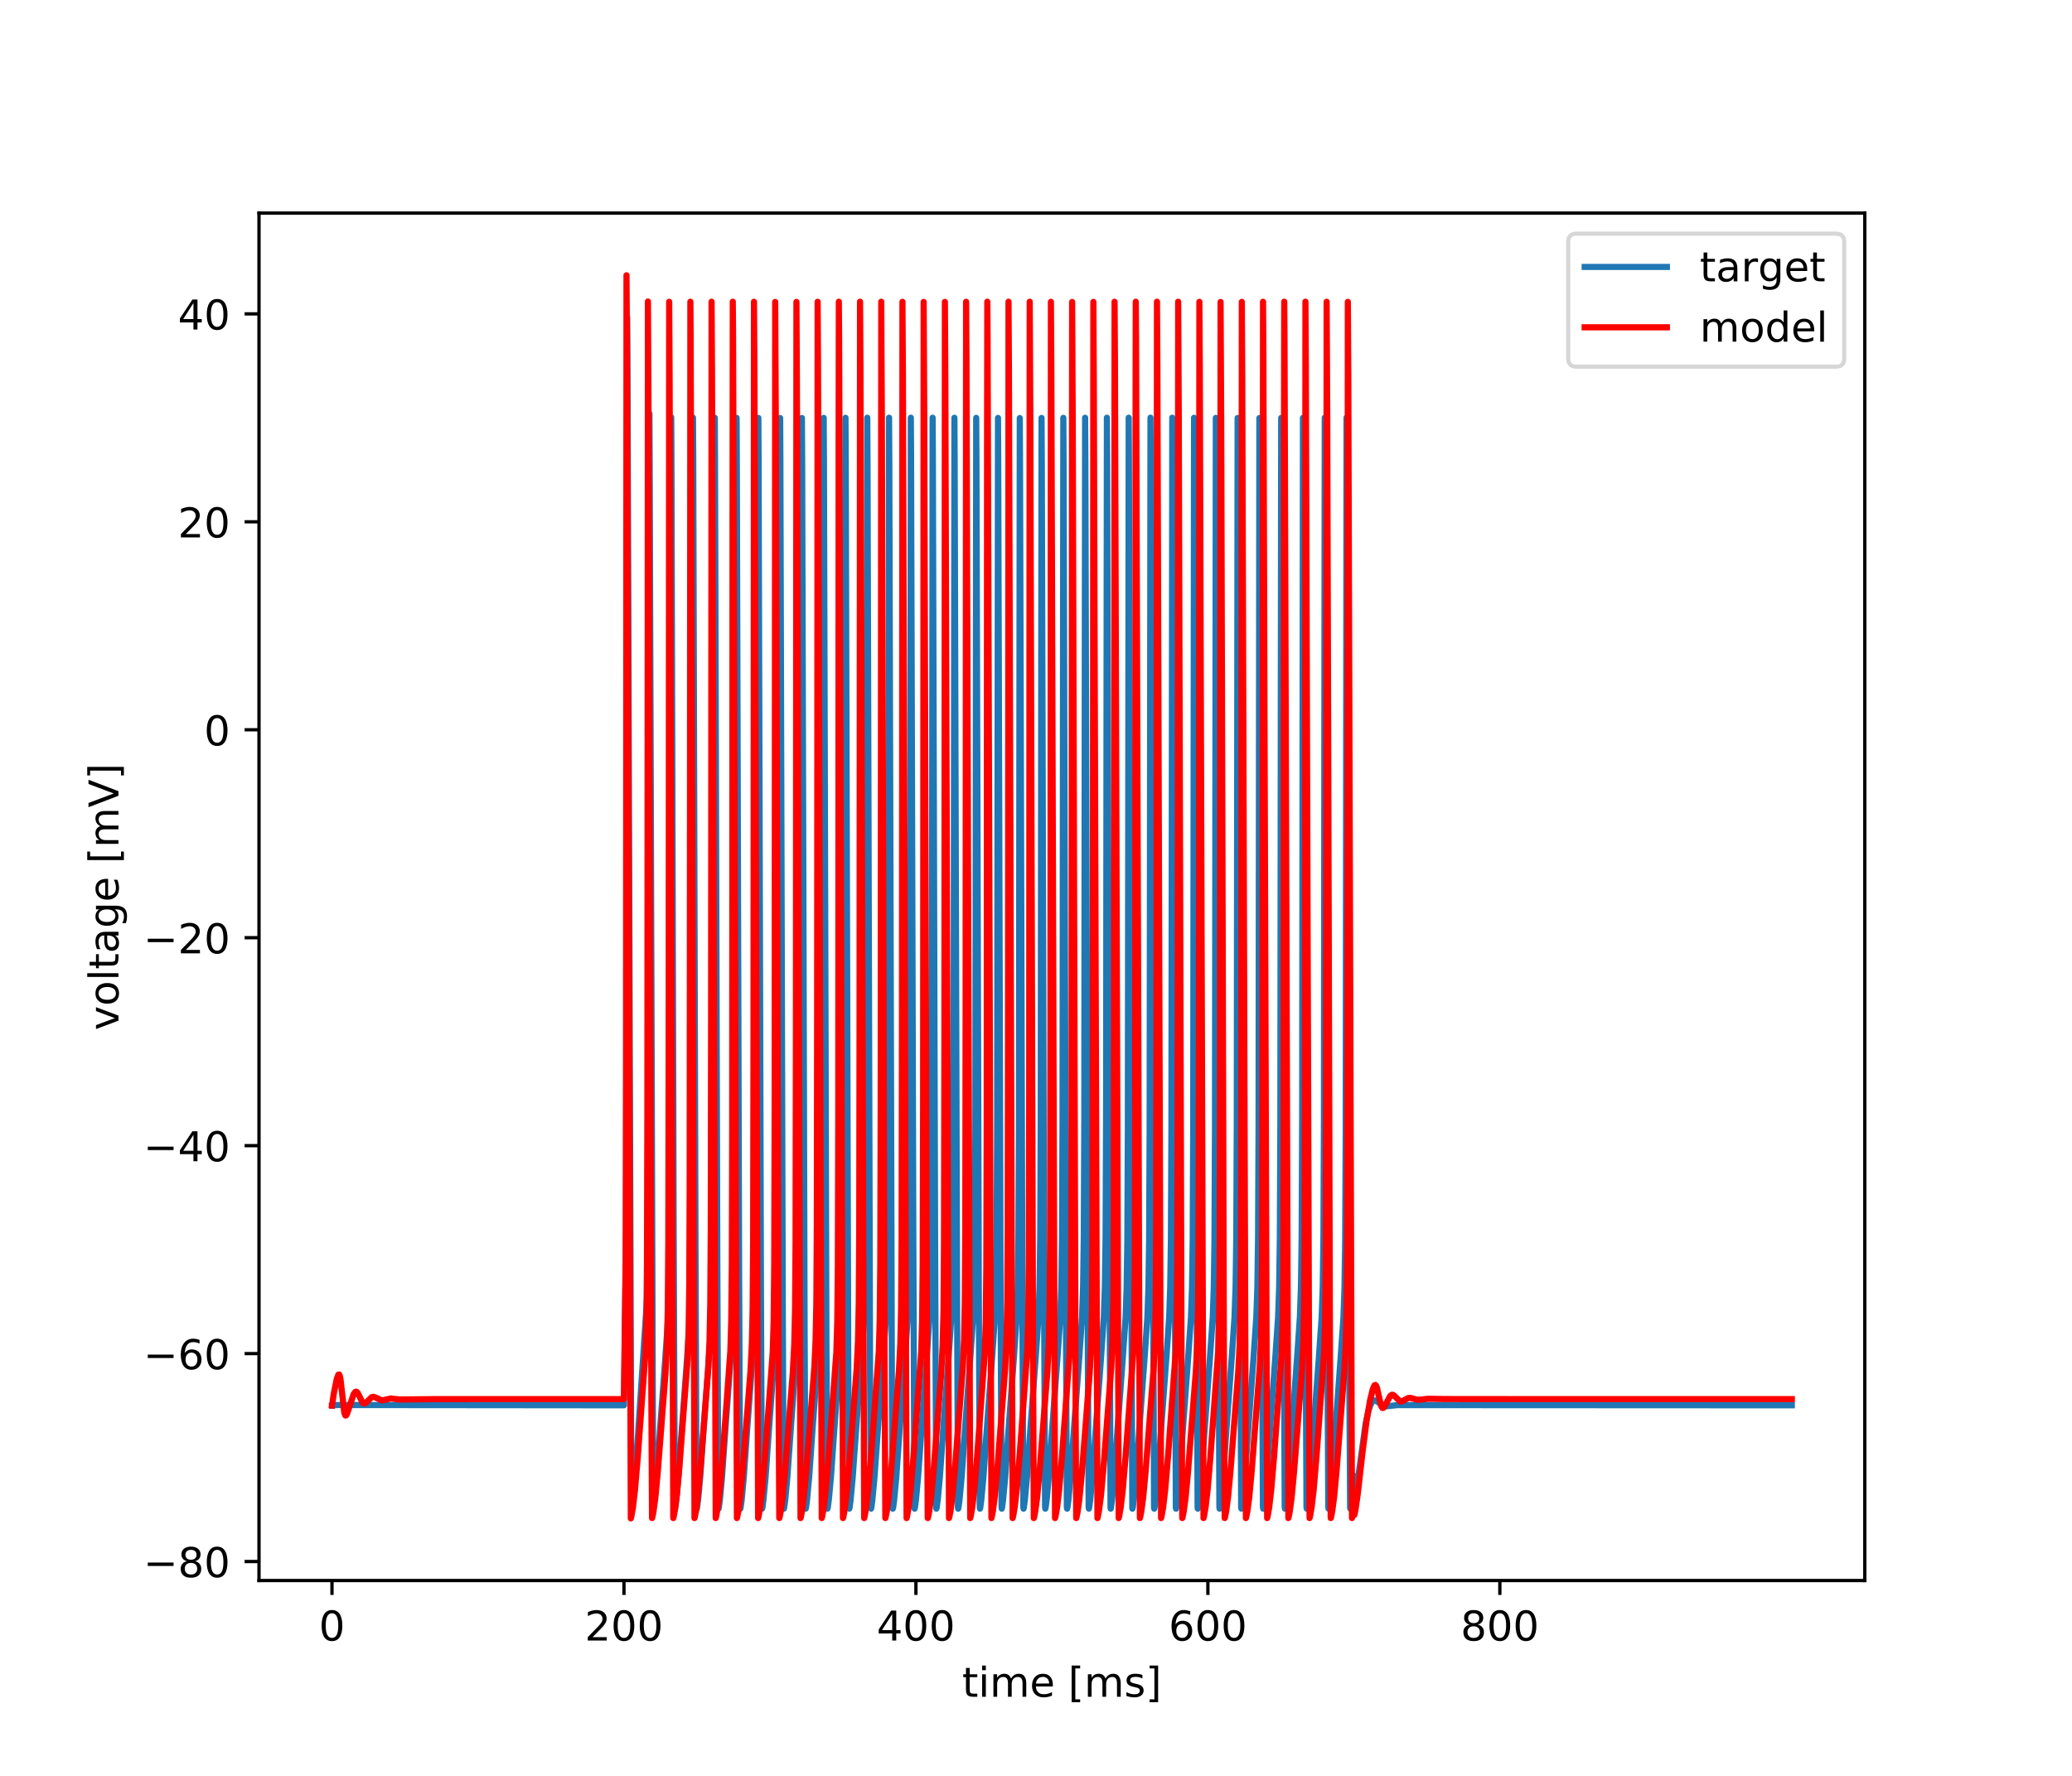 <?xml version="1.0" encoding="utf-8" standalone="no"?>
<!DOCTYPE svg PUBLIC "-//W3C//DTD SVG 1.1//EN"
  "http://www.w3.org/Graphics/SVG/1.1/DTD/svg11.dtd">
<!-- Created with matplotlib (http://matplotlib.org/) -->
<svg height="432pt" version="1.1" viewBox="0 0 504 432" width="504pt" xmlns="http://www.w3.org/2000/svg" xmlns:xlink="http://www.w3.org/1999/xlink">
 <defs>
  <style type="text/css">
*{stroke-linecap:butt;stroke-linejoin:round;}
  </style>
 </defs>
 <g id="figure_1">
  <g id="patch_1">
   <path d="M 0 432 
L 504 432 
L 504 0 
L 0 0 
z
" style="fill:#ffffff;"/>
  </g>
  <g id="axes_1">
   <g id="patch_2">
    <path d="M 63 384.48 
L 453.6 384.48 
L 453.6 51.84 
L 63 51.84 
z
" style="fill:#ffffff;"/>
   </g>
   <g id="matplotlib.axis_1">
    <g id="xtick_1">
     <g id="line2d_1">
      <defs>
       <path d="M 0 0 
L 0 3.5 
" id="m7db2580f3e" style="stroke:#000000;stroke-width:0.8;"/>
      </defs>
      <g>
       <use style="stroke:#000000;stroke-width:0.8;" x="80.755" xlink:href="#m7db2580f3e" y="384.48"/>
      </g>
     </g>
     <g id="text_1">
      <!-- 0 -->
      <defs>
       <path d="M 31.781 66.406 
Q 24.172 66.406 20.328 58.906 
Q 16.5 51.422 16.5 36.375 
Q 16.5 21.391 20.328 13.891 
Q 24.172 6.391 31.781 6.391 
Q 39.453 6.391 43.281 13.891 
Q 47.125 21.391 47.125 36.375 
Q 47.125 51.422 43.281 58.906 
Q 39.453 66.406 31.781 66.406 
z
M 31.781 74.219 
Q 44.047 74.219 50.516 64.516 
Q 56.984 54.828 56.984 36.375 
Q 56.984 17.969 50.516 8.266 
Q 44.047 -1.422 31.781 -1.422 
Q 19.531 -1.422 13.062 8.266 
Q 6.594 17.969 6.594 36.375 
Q 6.594 54.828 13.062 64.516 
Q 19.531 74.219 31.781 74.219 
z
" id="DejaVuSans-30"/>
      </defs>
      <g transform="translate(77.573 399.078)scale(0.1 -0.1)">
       <use xlink:href="#DejaVuSans-30"/>
      </g>
     </g>
    </g>
    <g id="xtick_2">
     <g id="line2d_2">
      <g>
       <use style="stroke:#000000;stroke-width:0.8;" x="151.773" xlink:href="#m7db2580f3e" y="384.48"/>
      </g>
     </g>
     <g id="text_2">
      <!-- 200 -->
      <defs>
       <path d="M 19.188 8.297 
L 53.609 8.297 
L 53.609 0 
L 7.328 0 
L 7.328 8.297 
Q 12.938 14.109 22.625 23.891 
Q 32.328 33.688 34.812 36.531 
Q 39.547 41.844 41.422 45.531 
Q 43.312 49.219 43.312 52.781 
Q 43.312 58.594 39.234 62.25 
Q 35.156 65.922 28.609 65.922 
Q 23.969 65.922 18.812 64.312 
Q 13.672 62.703 7.812 59.422 
L 7.812 69.391 
Q 13.766 71.781 18.938 73 
Q 24.125 74.219 28.422 74.219 
Q 39.75 74.219 46.484 68.547 
Q 53.219 62.891 53.219 53.422 
Q 53.219 48.922 51.531 44.891 
Q 49.859 40.875 45.406 35.406 
Q 44.188 33.984 37.641 27.219 
Q 31.109 20.453 19.188 8.297 
z
" id="DejaVuSans-32"/>
      </defs>
      <g transform="translate(142.229 399.078)scale(0.1 -0.1)">
       <use xlink:href="#DejaVuSans-32"/>
       <use x="63.623" xlink:href="#DejaVuSans-30"/>
       <use x="127.246" xlink:href="#DejaVuSans-30"/>
      </g>
     </g>
    </g>
    <g id="xtick_3">
     <g id="line2d_3">
      <g>
       <use style="stroke:#000000;stroke-width:0.8;" x="222.791" xlink:href="#m7db2580f3e" y="384.48"/>
      </g>
     </g>
     <g id="text_3">
      <!-- 400 -->
      <defs>
       <path d="M 37.797 64.312 
L 12.891 25.391 
L 37.797 25.391 
z
M 35.203 72.906 
L 47.609 72.906 
L 47.609 25.391 
L 58.016 25.391 
L 58.016 17.188 
L 47.609 17.188 
L 47.609 0 
L 37.797 0 
L 37.797 17.188 
L 4.891 17.188 
L 4.891 26.703 
z
" id="DejaVuSans-34"/>
      </defs>
      <g transform="translate(213.247 399.078)scale(0.1 -0.1)">
       <use xlink:href="#DejaVuSans-34"/>
       <use x="63.623" xlink:href="#DejaVuSans-30"/>
       <use x="127.246" xlink:href="#DejaVuSans-30"/>
      </g>
     </g>
    </g>
    <g id="xtick_4">
     <g id="line2d_4">
      <g>
       <use style="stroke:#000000;stroke-width:0.8;" x="293.809" xlink:href="#m7db2580f3e" y="384.48"/>
      </g>
     </g>
     <g id="text_4">
      <!-- 600 -->
      <defs>
       <path d="M 33.016 40.375 
Q 26.375 40.375 22.484 35.828 
Q 18.609 31.297 18.609 23.391 
Q 18.609 15.531 22.484 10.953 
Q 26.375 6.391 33.016 6.391 
Q 39.656 6.391 43.531 10.953 
Q 47.406 15.531 47.406 23.391 
Q 47.406 31.297 43.531 35.828 
Q 39.656 40.375 33.016 40.375 
z
M 52.594 71.297 
L 52.594 62.312 
Q 48.875 64.062 45.094 64.984 
Q 41.312 65.922 37.594 65.922 
Q 27.828 65.922 22.672 59.328 
Q 17.531 52.734 16.797 39.406 
Q 19.672 43.656 24.016 45.922 
Q 28.375 48.188 33.594 48.188 
Q 44.578 48.188 50.953 41.516 
Q 57.328 34.859 57.328 23.391 
Q 57.328 12.156 50.688 5.359 
Q 44.047 -1.422 33.016 -1.422 
Q 20.359 -1.422 13.672 8.266 
Q 6.984 17.969 6.984 36.375 
Q 6.984 53.656 15.188 63.938 
Q 23.391 74.219 37.203 74.219 
Q 40.922 74.219 44.703 73.484 
Q 48.484 72.75 52.594 71.297 
z
" id="DejaVuSans-36"/>
      </defs>
      <g transform="translate(284.265 399.078)scale(0.1 -0.1)">
       <use xlink:href="#DejaVuSans-36"/>
       <use x="63.623" xlink:href="#DejaVuSans-30"/>
       <use x="127.246" xlink:href="#DejaVuSans-30"/>
      </g>
     </g>
    </g>
    <g id="xtick_5">
     <g id="line2d_5">
      <g>
       <use style="stroke:#000000;stroke-width:0.8;" x="364.827" xlink:href="#m7db2580f3e" y="384.48"/>
      </g>
     </g>
     <g id="text_5">
      <!-- 800 -->
      <defs>
       <path d="M 31.781 34.625 
Q 24.75 34.625 20.719 30.859 
Q 16.703 27.094 16.703 20.516 
Q 16.703 13.922 20.719 10.156 
Q 24.75 6.391 31.781 6.391 
Q 38.812 6.391 42.859 10.172 
Q 46.922 13.969 46.922 20.516 
Q 46.922 27.094 42.891 30.859 
Q 38.875 34.625 31.781 34.625 
z
M 21.922 38.812 
Q 15.578 40.375 12.031 44.719 
Q 8.5 49.078 8.5 55.328 
Q 8.5 64.062 14.719 69.141 
Q 20.953 74.219 31.781 74.219 
Q 42.672 74.219 48.875 69.141 
Q 55.078 64.062 55.078 55.328 
Q 55.078 49.078 51.531 44.719 
Q 48 40.375 41.703 38.812 
Q 48.828 37.156 52.797 32.312 
Q 56.781 27.484 56.781 20.516 
Q 56.781 9.906 50.312 4.234 
Q 43.844 -1.422 31.781 -1.422 
Q 19.734 -1.422 13.25 4.234 
Q 6.781 9.906 6.781 20.516 
Q 6.781 27.484 10.781 32.312 
Q 14.797 37.156 21.922 38.812 
z
M 18.312 54.391 
Q 18.312 48.734 21.844 45.562 
Q 25.391 42.391 31.781 42.391 
Q 38.141 42.391 41.719 45.562 
Q 45.312 48.734 45.312 54.391 
Q 45.312 60.062 41.719 63.234 
Q 38.141 66.406 31.781 66.406 
Q 25.391 66.406 21.844 63.234 
Q 18.312 60.062 18.312 54.391 
z
" id="DejaVuSans-38"/>
      </defs>
      <g transform="translate(355.284 399.078)scale(0.1 -0.1)">
       <use xlink:href="#DejaVuSans-38"/>
       <use x="63.623" xlink:href="#DejaVuSans-30"/>
       <use x="127.246" xlink:href="#DejaVuSans-30"/>
      </g>
     </g>
    </g>
    <g id="text_6">
     <!-- time [ms] -->
     <defs>
      <path d="M 18.312 70.219 
L 18.312 54.688 
L 36.812 54.688 
L 36.812 47.703 
L 18.312 47.703 
L 18.312 18.016 
Q 18.312 11.328 20.141 9.422 
Q 21.969 7.516 27.594 7.516 
L 36.812 7.516 
L 36.812 0 
L 27.594 0 
Q 17.188 0 13.234 3.875 
Q 9.281 7.766 9.281 18.016 
L 9.281 47.703 
L 2.688 47.703 
L 2.688 54.688 
L 9.281 54.688 
L 9.281 70.219 
z
" id="DejaVuSans-74"/>
      <path d="M 9.422 54.688 
L 18.406 54.688 
L 18.406 0 
L 9.422 0 
z
M 9.422 75.984 
L 18.406 75.984 
L 18.406 64.594 
L 9.422 64.594 
z
" id="DejaVuSans-69"/>
      <path d="M 52 44.188 
Q 55.375 50.25 60.062 53.125 
Q 64.75 56 71.094 56 
Q 79.641 56 84.281 50.016 
Q 88.922 44.047 88.922 33.016 
L 88.922 0 
L 79.891 0 
L 79.891 32.719 
Q 79.891 40.578 77.094 44.375 
Q 74.312 48.188 68.609 48.188 
Q 61.625 48.188 57.562 43.547 
Q 53.516 38.922 53.516 30.906 
L 53.516 0 
L 44.484 0 
L 44.484 32.719 
Q 44.484 40.625 41.703 44.406 
Q 38.922 48.188 33.109 48.188 
Q 26.219 48.188 22.156 43.531 
Q 18.109 38.875 18.109 30.906 
L 18.109 0 
L 9.078 0 
L 9.078 54.688 
L 18.109 54.688 
L 18.109 46.188 
Q 21.188 51.219 25.484 53.609 
Q 29.781 56 35.688 56 
Q 41.656 56 45.828 52.969 
Q 50 49.953 52 44.188 
z
" id="DejaVuSans-6d"/>
      <path d="M 56.203 29.594 
L 56.203 25.203 
L 14.891 25.203 
Q 15.484 15.922 20.484 11.062 
Q 25.484 6.203 34.422 6.203 
Q 39.594 6.203 44.453 7.469 
Q 49.312 8.734 54.109 11.281 
L 54.109 2.781 
Q 49.266 0.734 44.188 -0.344 
Q 39.109 -1.422 33.891 -1.422 
Q 20.797 -1.422 13.156 6.188 
Q 5.516 13.812 5.516 26.812 
Q 5.516 40.234 12.766 48.109 
Q 20.016 56 32.328 56 
Q 43.359 56 49.781 48.891 
Q 56.203 41.797 56.203 29.594 
z
M 47.219 32.234 
Q 47.125 39.594 43.094 43.984 
Q 39.062 48.391 32.422 48.391 
Q 24.906 48.391 20.391 44.141 
Q 15.875 39.891 15.188 32.172 
z
" id="DejaVuSans-65"/>
      <path id="DejaVuSans-20"/>
      <path d="M 8.594 75.984 
L 29.297 75.984 
L 29.297 69 
L 17.578 69 
L 17.578 -6.203 
L 29.297 -6.203 
L 29.297 -13.188 
L 8.594 -13.188 
z
" id="DejaVuSans-5b"/>
      <path d="M 44.281 53.078 
L 44.281 44.578 
Q 40.484 46.531 36.375 47.5 
Q 32.281 48.484 27.875 48.484 
Q 21.188 48.484 17.844 46.438 
Q 14.5 44.391 14.5 40.281 
Q 14.5 37.156 16.891 35.375 
Q 19.281 33.594 26.516 31.984 
L 29.594 31.297 
Q 39.156 29.25 43.188 25.516 
Q 47.219 21.781 47.219 15.094 
Q 47.219 7.469 41.188 3.016 
Q 35.156 -1.422 24.609 -1.422 
Q 20.219 -1.422 15.453 -0.562 
Q 10.688 0.297 5.422 2 
L 5.422 11.281 
Q 10.406 8.688 15.234 7.391 
Q 20.062 6.109 24.812 6.109 
Q 31.156 6.109 34.562 8.281 
Q 37.984 10.453 37.984 14.406 
Q 37.984 18.062 35.516 20.016 
Q 33.062 21.969 24.703 23.781 
L 21.578 24.516 
Q 13.234 26.266 9.516 29.906 
Q 5.812 33.547 5.812 39.891 
Q 5.812 47.609 11.281 51.797 
Q 16.75 56 26.812 56 
Q 31.781 56 36.172 55.266 
Q 40.578 54.547 44.281 53.078 
z
" id="DejaVuSans-73"/>
      <path d="M 30.422 75.984 
L 30.422 -13.188 
L 9.719 -13.188 
L 9.719 -6.203 
L 21.391 -6.203 
L 21.391 69 
L 9.719 69 
L 9.719 75.984 
z
" id="DejaVuSans-5d"/>
     </defs>
     <g transform="translate(234.038 412.757)scale(0.1 -0.1)">
      <use xlink:href="#DejaVuSans-74"/>
      <use x="39.209" xlink:href="#DejaVuSans-69"/>
      <use x="66.992" xlink:href="#DejaVuSans-6d"/>
      <use x="164.404" xlink:href="#DejaVuSans-65"/>
      <use x="225.928" xlink:href="#DejaVuSans-20"/>
      <use x="257.715" xlink:href="#DejaVuSans-5b"/>
      <use x="296.729" xlink:href="#DejaVuSans-6d"/>
      <use x="394.141" xlink:href="#DejaVuSans-73"/>
      <use x="446.24" xlink:href="#DejaVuSans-5d"/>
     </g>
    </g>
   </g>
   <g id="matplotlib.axis_2">
    <g id="ytick_1">
     <g id="line2d_6">
      <defs>
       <path d="M 0 0 
L -3.5 0 
" id="m9085bc4d28" style="stroke:#000000;stroke-width:0.8;"/>
      </defs>
      <g>
       <use style="stroke:#000000;stroke-width:0.8;" x="63" xlink:href="#m9085bc4d28" y="379.856"/>
      </g>
     </g>
     <g id="text_7">
      <!-- −80 -->
      <defs>
       <path d="M 10.594 35.5 
L 73.188 35.5 
L 73.188 27.203 
L 10.594 27.203 
z
" id="DejaVuSans-2212"/>
      </defs>
      <g transform="translate(34.895 383.655)scale(0.1 -0.1)">
       <use xlink:href="#DejaVuSans-2212"/>
       <use x="83.789" xlink:href="#DejaVuSans-38"/>
       <use x="147.412" xlink:href="#DejaVuSans-30"/>
      </g>
     </g>
    </g>
    <g id="ytick_2">
     <g id="line2d_7">
      <g>
       <use style="stroke:#000000;stroke-width:0.8;" x="63" xlink:href="#m9085bc4d28" y="329.272"/>
      </g>
     </g>
     <g id="text_8">
      <!-- −60 -->
      <g transform="translate(34.895 333.071)scale(0.1 -0.1)">
       <use xlink:href="#DejaVuSans-2212"/>
       <use x="83.789" xlink:href="#DejaVuSans-36"/>
       <use x="147.412" xlink:href="#DejaVuSans-30"/>
      </g>
     </g>
    </g>
    <g id="ytick_3">
     <g id="line2d_8">
      <g>
       <use style="stroke:#000000;stroke-width:0.8;" x="63" xlink:href="#m9085bc4d28" y="278.688"/>
      </g>
     </g>
     <g id="text_9">
      <!-- −40 -->
      <g transform="translate(34.895 282.487)scale(0.1 -0.1)">
       <use xlink:href="#DejaVuSans-2212"/>
       <use x="83.789" xlink:href="#DejaVuSans-34"/>
       <use x="147.412" xlink:href="#DejaVuSans-30"/>
      </g>
     </g>
    </g>
    <g id="ytick_4">
     <g id="line2d_9">
      <g>
       <use style="stroke:#000000;stroke-width:0.8;" x="63" xlink:href="#m9085bc4d28" y="228.104"/>
      </g>
     </g>
     <g id="text_10">
      <!-- −20 -->
      <g transform="translate(34.895 231.903)scale(0.1 -0.1)">
       <use xlink:href="#DejaVuSans-2212"/>
       <use x="83.789" xlink:href="#DejaVuSans-32"/>
       <use x="147.412" xlink:href="#DejaVuSans-30"/>
      </g>
     </g>
    </g>
    <g id="ytick_5">
     <g id="line2d_10">
      <g>
       <use style="stroke:#000000;stroke-width:0.8;" x="63" xlink:href="#m9085bc4d28" y="177.52"/>
      </g>
     </g>
     <g id="text_11">
      <!-- 0 -->
      <g transform="translate(49.638 181.319)scale(0.1 -0.1)">
       <use xlink:href="#DejaVuSans-30"/>
      </g>
     </g>
    </g>
    <g id="ytick_6">
     <g id="line2d_11">
      <g>
       <use style="stroke:#000000;stroke-width:0.8;" x="63" xlink:href="#m9085bc4d28" y="126.936"/>
      </g>
     </g>
     <g id="text_12">
      <!-- 20 -->
      <g transform="translate(43.275 130.735)scale(0.1 -0.1)">
       <use xlink:href="#DejaVuSans-32"/>
       <use x="63.623" xlink:href="#DejaVuSans-30"/>
      </g>
     </g>
    </g>
    <g id="ytick_7">
     <g id="line2d_12">
      <g>
       <use style="stroke:#000000;stroke-width:0.8;" x="63" xlink:href="#m9085bc4d28" y="76.352"/>
      </g>
     </g>
     <g id="text_13">
      <!-- 40 -->
      <g transform="translate(43.275 80.151)scale(0.1 -0.1)">
       <use xlink:href="#DejaVuSans-34"/>
       <use x="63.623" xlink:href="#DejaVuSans-30"/>
      </g>
     </g>
    </g>
    <g id="text_14">
     <!-- voltage [mV] -->
     <defs>
      <path d="M 2.984 54.688 
L 12.5 54.688 
L 29.594 8.797 
L 46.688 54.688 
L 56.203 54.688 
L 35.688 0 
L 23.484 0 
z
" id="DejaVuSans-76"/>
      <path d="M 30.609 48.391 
Q 23.391 48.391 19.188 42.75 
Q 14.984 37.109 14.984 27.297 
Q 14.984 17.484 19.156 11.844 
Q 23.344 6.203 30.609 6.203 
Q 37.797 6.203 41.984 11.859 
Q 46.188 17.531 46.188 27.297 
Q 46.188 37.016 41.984 42.703 
Q 37.797 48.391 30.609 48.391 
z
M 30.609 56 
Q 42.328 56 49.016 48.375 
Q 55.719 40.766 55.719 27.297 
Q 55.719 13.875 49.016 6.219 
Q 42.328 -1.422 30.609 -1.422 
Q 18.844 -1.422 12.172 6.219 
Q 5.516 13.875 5.516 27.297 
Q 5.516 40.766 12.172 48.375 
Q 18.844 56 30.609 56 
z
" id="DejaVuSans-6f"/>
      <path d="M 9.422 75.984 
L 18.406 75.984 
L 18.406 0 
L 9.422 0 
z
" id="DejaVuSans-6c"/>
      <path d="M 34.281 27.484 
Q 23.391 27.484 19.188 25 
Q 14.984 22.516 14.984 16.5 
Q 14.984 11.719 18.141 8.906 
Q 21.297 6.109 26.703 6.109 
Q 34.188 6.109 38.703 11.406 
Q 43.219 16.703 43.219 25.484 
L 43.219 27.484 
z
M 52.203 31.203 
L 52.203 0 
L 43.219 0 
L 43.219 8.297 
Q 40.141 3.328 35.547 0.953 
Q 30.953 -1.422 24.312 -1.422 
Q 15.922 -1.422 10.953 3.297 
Q 6 8.016 6 15.922 
Q 6 25.141 12.172 29.828 
Q 18.359 34.516 30.609 34.516 
L 43.219 34.516 
L 43.219 35.406 
Q 43.219 41.609 39.141 45 
Q 35.062 48.391 27.688 48.391 
Q 23 48.391 18.547 47.266 
Q 14.109 46.141 10.016 43.891 
L 10.016 52.203 
Q 14.938 54.109 19.578 55.047 
Q 24.219 56 28.609 56 
Q 40.484 56 46.344 49.844 
Q 52.203 43.703 52.203 31.203 
z
" id="DejaVuSans-61"/>
      <path d="M 45.406 27.984 
Q 45.406 37.75 41.375 43.109 
Q 37.359 48.484 30.078 48.484 
Q 22.859 48.484 18.828 43.109 
Q 14.797 37.75 14.797 27.984 
Q 14.797 18.266 18.828 12.891 
Q 22.859 7.516 30.078 7.516 
Q 37.359 7.516 41.375 12.891 
Q 45.406 18.266 45.406 27.984 
z
M 54.391 6.781 
Q 54.391 -7.172 48.188 -13.984 
Q 42 -20.797 29.203 -20.797 
Q 24.469 -20.797 20.266 -20.094 
Q 16.062 -19.391 12.109 -17.922 
L 12.109 -9.188 
Q 16.062 -11.328 19.922 -12.344 
Q 23.781 -13.375 27.781 -13.375 
Q 36.625 -13.375 41.016 -8.766 
Q 45.406 -4.156 45.406 5.172 
L 45.406 9.625 
Q 42.625 4.781 38.281 2.391 
Q 33.938 0 27.875 0 
Q 17.828 0 11.672 7.656 
Q 5.516 15.328 5.516 27.984 
Q 5.516 40.672 11.672 48.328 
Q 17.828 56 27.875 56 
Q 33.938 56 38.281 53.609 
Q 42.625 51.219 45.406 46.391 
L 45.406 54.688 
L 54.391 54.688 
z
" id="DejaVuSans-67"/>
      <path d="M 28.609 0 
L 0.781 72.906 
L 11.078 72.906 
L 34.188 11.531 
L 57.328 72.906 
L 67.578 72.906 
L 39.797 0 
z
" id="DejaVuSans-56"/>
     </defs>
     <g transform="translate(28.816 250.624)rotate(-90)scale(0.1 -0.1)">
      <use xlink:href="#DejaVuSans-76"/>
      <use x="59.18" xlink:href="#DejaVuSans-6f"/>
      <use x="120.361" xlink:href="#DejaVuSans-6c"/>
      <use x="148.145" xlink:href="#DejaVuSans-74"/>
      <use x="187.354" xlink:href="#DejaVuSans-61"/>
      <use x="248.633" xlink:href="#DejaVuSans-67"/>
      <use x="312.109" xlink:href="#DejaVuSans-65"/>
      <use x="373.633" xlink:href="#DejaVuSans-20"/>
      <use x="405.42" xlink:href="#DejaVuSans-5b"/>
      <use x="444.434" xlink:href="#DejaVuSans-6d"/>
      <use x="541.846" xlink:href="#DejaVuSans-56"/>
      <use x="610.254" xlink:href="#DejaVuSans-5d"/>
     </g>
    </g>
   </g>
   <g id="line2d_13">
    <path clip-path="url(#p6689bfdf34)" d="M 80.755 341.918 
L 81.98 341.786 
L 151.773 341.852 
L 152.314 298.952 
L 152.421 252.09 
L 152.563 77.172 
L 152.678 101.47 
L 153.566 367.44 
L 153.61 367.343 
L 153.815 366.014 
L 154.294 361.434 
L 154.96 352.645 
L 157.428 315.172 
L 157.614 304.45 
L 157.738 283.286 
L 157.836 223.01 
L 157.969 100.644 
L 158.031 113.317 
L 158.883 367.031 
L 158.946 366.854 
L 159.203 364.947 
L 159.718 359.481 
L 160.535 347.989 
L 161.822 330.52 
L 162.514 320.531 
L 162.772 313.284 
L 162.94 301.73 
L 163.065 274.784 
L 163.162 193.462 
L 163.269 101.531 
L 163.322 110.697 
L 163.864 298.684 
L 164.148 366.861 
L 164.183 367 
L 164.245 366.825 
L 164.494 364.991 
L 165.009 359.544 
L 165.834 347.933 
L 167.113 330.591 
L 167.814 320.497 
L 168.071 313.241 
L 168.24 301.649 
L 168.364 274.546 
L 168.462 192.743 
L 168.569 101.605 
L 168.622 110.911 
L 169.172 302.491 
L 169.439 366.778 
L 169.483 366.998 
L 169.545 366.82 
L 169.802 364.905 
L 170.317 359.422 
L 171.152 347.655 
L 172.43 330.357 
L 173.114 320.479 
L 173.371 313.206 
L 173.54 301.557 
L 173.664 274.221 
L 173.762 191.634 
L 173.868 101.621 
L 173.922 111.139 
L 174.481 306.414 
L 174.729 366.672 
L 174.783 366.998 
L 174.845 366.816 
L 175.102 364.898 
L 175.617 359.411 
L 176.452 347.642 
L 177.73 330.347 
L 178.413 320.463 
L 178.671 313.171 
L 178.84 301.463 
L 178.964 273.886 
L 179.061 190.492 
L 179.168 101.638 
L 179.221 111.369 
L 179.789 310.436 
L 180.029 366.684 
L 180.082 366.998 
L 180.144 366.811 
L 180.402 364.891 
L 180.917 359.401 
L 181.751 347.631 
L 183.03 330.337 
L 183.713 320.446 
L 183.971 313.136 
L 184.139 301.368 
L 184.264 273.544 
L 184.361 189.33 
L 184.468 101.661 
L 184.521 111.602 
L 185.098 314.547 
L 185.329 366.696 
L 185.382 366.998 
L 185.444 366.807 
L 185.702 364.883 
L 186.217 359.391 
L 187.051 347.618 
L 188.329 330.327 
L 189.013 320.43 
L 189.27 313.101 
L 189.439 301.272 
L 189.563 273.197 
L 189.661 188.164 
L 189.767 101.69 
L 189.821 111.838 
L 190.407 318.727 
L 190.62 366.567 
L 190.682 366.998 
L 190.744 366.803 
L 191.01 364.798 
L 191.525 359.27 
L 192.368 347.343 
L 193.638 330.205 
L 194.313 320.414 
L 194.57 313.066 
L 194.739 301.176 
L 194.863 272.846 
L 194.97 174.12 
L 195.058 101.677 
L 195.12 112.076 
L 195.715 322.952 
L 195.919 366.582 
L 195.982 366.998 
L 196.044 366.799 
L 196.31 364.791 
L 196.834 359.149 
L 197.704 346.806 
L 198.955 329.973 
L 199.612 320.397 
L 199.87 313.03 
L 200.038 301.078 
L 200.163 272.489 
L 200.269 172.903 
L 200.358 101.648 
L 200.42 112.318 
L 201.024 327.186 
L 201.219 366.596 
L 201.281 366.998 
L 201.343 366.794 
L 201.61 364.783 
L 202.133 359.138 
L 202.995 346.925 
L 204.255 329.963 
L 204.912 320.38 
L 205.17 312.994 
L 205.338 300.979 
L 205.462 272.124 
L 205.569 171.677 
L 205.658 101.627 
L 205.72 112.562 
L 206.332 331.382 
L 206.519 366.61 
L 206.581 366.997 
L 206.634 366.835 
L 206.874 365.086 
L 207.389 359.679 
L 208.188 348.491 
L 209.511 330.507 
L 210.203 320.541 
L 210.46 313.336 
L 210.629 301.907 
L 210.753 275.465 
L 210.851 195.929 
L 210.958 101.612 
L 211.02 112.808 
L 211.641 335.489 
L 211.827 366.751 
L 211.881 366.997 
L 211.934 366.831 
L 212.183 365.002 
L 212.697 359.559 
L 213.514 348.083 
L 214.81 330.497 
L 215.503 320.525 
L 215.76 313.302 
L 215.929 301.814 
L 216.053 275.138 
L 216.151 194.793 
L 216.257 101.606 
L 216.319 113.052 
L 216.95 339.445 
L 217.127 366.761 
L 217.172 366.997 
L 217.234 366.827 
L 217.482 364.995 
L 217.997 359.549 
L 218.823 347.939 
L 220.101 330.597 
L 220.802 320.508 
L 221.06 313.267 
L 221.229 301.722 
L 221.353 274.809 
L 221.45 193.657 
L 221.557 101.607 
L 221.61 110.733 
L 222.152 298.737 
L 222.427 366.77 
L 222.471 366.998 
L 222.533 366.823 
L 222.782 364.988 
L 223.297 359.539 
L 224.123 347.927 
L 225.419 330.365 
L 226.111 320.313 
L 226.368 312.85 
L 226.537 300.581 
L 226.653 274.479 
L 226.75 192.517 
L 226.857 101.613 
L 226.91 110.962 
L 227.46 302.564 
L 227.727 366.78 
L 227.771 366.998 
L 227.833 366.819 
L 228.091 364.903 
L 228.606 359.419 
L 229.44 347.652 
L 230.718 330.355 
L 231.402 320.475 
L 231.659 313.198 
L 231.828 301.535 
L 231.952 274.146 
L 232.05 191.377 
L 232.156 101.625 
L 232.21 111.191 
L 232.769 306.49 
L 233.018 366.675 
L 233.071 366.998 
L 233.133 366.815 
L 233.39 364.896 
L 233.905 359.409 
L 234.74 347.64 
L 236.018 330.345 
L 236.702 320.459 
L 236.959 313.163 
L 237.128 301.442 
L 237.252 273.809 
L 237.35 190.23 
L 237.456 101.643 
L 237.509 111.422 
L 238.078 310.514 
L 238.317 366.687 
L 238.371 366.998 
L 238.433 366.811 
L 238.69 364.889 
L 239.205 359.399 
L 240.039 347.628 
L 241.318 330.335 
L 242.001 320.443 
L 242.259 313.128 
L 242.427 301.347 
L 242.552 273.465 
L 242.649 189.066 
L 242.756 101.667 
L 242.809 111.655 
L 243.386 314.627 
L 243.617 366.699 
L 243.67 366.998 
L 243.732 366.806 
L 243.99 364.882 
L 244.505 359.389 
L 245.348 347.484 
L 246.618 330.324 
L 247.301 320.426 
L 247.559 313.093 
L 247.727 301.25 
L 247.851 273.118 
L 247.949 187.898 
L 248.056 101.697 
L 248.109 111.892 
L 248.695 318.809 
L 248.908 366.571 
L 248.97 366.998 
L 249.032 366.802 
L 249.298 364.796 
L 249.822 359.157 
L 250.692 346.815 
L 251.944 329.981 
L 252.601 320.41 
L 252.858 313.058 
L 253.027 301.153 
L 253.151 272.765 
L 253.258 173.843 
L 253.346 101.67 
L 253.409 112.131 
L 254.003 323.035 
L 254.208 366.585 
L 254.27 366.998 
L 254.332 366.798 
L 254.598 364.789 
L 255.122 359.146 
L 255.983 346.934 
L 257.226 330.193 
L 257.901 320.393 
L 258.158 313.022 
L 258.327 301.056 
L 258.451 272.406 
L 258.557 172.623 
L 258.646 101.643 
L 258.708 112.374 
L 259.312 327.269 
L 259.507 366.599 
L 259.569 366.998 
L 259.632 366.793 
L 259.898 364.781 
L 260.422 359.136 
L 261.292 346.791 
L 262.526 330.182 
L 263.2 320.376 
L 263.458 312.986 
L 263.626 300.956 
L 263.751 272.04 
L 263.857 171.397 
L 263.946 101.623 
L 264.008 112.618 
L 264.621 331.464 
L 264.807 366.614 
L 264.869 366.997 
L 264.922 366.834 
L 265.171 365.008 
L 265.686 359.567 
L 266.511 347.961 
L 267.808 330.394 
L 268.5 320.36 
L 268.757 312.95 
L 268.926 300.857 
L 269.05 271.674 
L 269.157 170.18 
L 269.246 101.61 
L 269.299 110.33 
L 269.823 291.453 
L 270.133 366.913 
L 270.169 366.997 
L 270.222 366.83 
L 270.471 365 
L 270.986 359.557 
L 271.802 348.081 
L 273.098 330.494 
L 273.791 320.521 
L 274.048 313.294 
L 274.217 301.793 
L 274.341 275.063 
L 274.439 194.533 
L 274.545 101.606 
L 274.599 110.557 
L 275.131 295.082 
L 275.424 366.854 
L 275.46 366.997 
L 275.522 366.826 
L 275.77 364.993 
L 276.285 359.547 
L 277.111 347.937 
L 278.389 330.595 
L 279.091 320.504 
L 279.348 313.259 
L 279.517 301.7 
L 279.641 274.734 
L 279.739 193.397 
L 279.845 101.607 
L 279.898 110.785 
L 280.44 298.81 
L 280.715 366.772 
L 280.76 366.998 
L 280.822 366.822 
L 281.079 364.909 
L 281.594 359.427 
L 282.428 347.661 
L 283.707 330.363 
L 284.39 320.488 
L 284.648 313.225 
L 284.816 301.607 
L 284.941 274.403 
L 285.038 192.257 
L 285.145 101.615 
L 285.198 111.014 
L 285.749 302.638 
L 286.015 366.782 
L 286.059 366.998 
L 286.121 366.818 
L 286.379 364.902 
L 286.903 359.306 
L 287.755 347.255 
L 289.006 330.353 
L 289.69 320.472 
L 289.947 313.19 
L 290.116 301.514 
L 290.24 274.069 
L 290.338 191.116 
L 290.445 101.628 
L 290.498 111.243 
L 291.057 306.566 
L 291.306 366.678 
L 291.359 366.998 
L 291.421 366.814 
L 291.679 364.894 
L 292.193 359.407 
L 293.028 347.637 
L 294.315 330.231 
L 294.99 320.455 
L 295.247 313.155 
L 295.416 301.42 
L 295.54 273.732 
L 295.638 189.965 
L 295.744 101.648 
L 295.798 111.475 
L 296.366 310.593 
L 296.605 366.69 
L 296.659 366.998 
L 296.721 366.81 
L 296.978 364.887 
L 297.493 359.396 
L 298.328 347.625 
L 299.606 330.332 
L 300.289 320.439 
L 300.547 313.12 
L 300.716 301.325 
L 300.84 273.387 
L 300.938 188.801 
L 301.044 101.673 
L 301.097 111.709 
L 301.674 314.706 
L 301.905 366.701 
L 301.958 366.998 
L 302.021 366.806 
L 302.287 364.802 
L 302.811 359.165 
L 303.672 346.956 
L 304.915 330.211 
L 305.589 320.423 
L 305.847 313.085 
L 306.015 301.229 
L 306.14 273.038 
L 306.246 174.779 
L 306.335 101.695 
L 306.397 111.946 
L 306.983 318.89 
L 307.196 366.574 
L 307.258 366.998 
L 307.32 366.801 
L 307.587 364.795 
L 308.11 359.154 
L 308.971 346.944 
L 310.214 330.201 
L 310.889 320.406 
L 311.146 313.05 
L 311.315 301.131 
L 311.439 272.684 
L 311.546 173.567 
L 311.635 101.663 
L 311.697 112.186 
L 312.292 323.118 
L 312.496 366.589 
L 312.558 366.998 
L 312.62 366.797 
L 312.886 364.787 
L 313.41 359.144 
L 314.28 346.8 
L 315.532 329.968 
L 316.189 320.389 
L 316.446 313.014 
L 316.615 301.033 
L 316.739 272.324 
L 316.846 172.345 
L 316.934 101.638 
L 316.997 112.43 
L 317.6 327.351 
L 317.795 366.603 
L 317.858 366.998 
L 317.911 366.837 
L 318.159 365.013 
L 318.674 359.575 
L 319.491 348.102 
L 320.796 330.402 
L 321.488 320.373 
L 321.746 312.978 
L 321.915 300.933 
L 322.039 271.956 
L 322.145 171.118 
L 322.234 101.619 
L 322.296 112.674 
L 322.909 331.545 
L 323.095 366.617 
L 323.157 366.997 
L 323.211 366.833 
L 323.459 365.006 
L 323.974 359.565 
L 324.791 348.09 
L 326.096 330.391 
L 326.779 320.533 
L 327.037 313.321 
L 327.205 301.865 
L 327.33 275.316 
L 327.427 195.411 
L 327.534 101.608 
L 327.596 112.919 
L 328.217 335.646 
L 328.404 366.755 
L 328.457 366.997 
L 328.51 366.829 
L 328.759 364.999 
L 329.274 359.555 
L 329.318 359.001 
L 329.336 359.869 
L 329.531 363.721 
L 329.62 363.902 
L 329.664 363.847 
L 329.815 363.261 
L 330.215 360.542 
L 332.177 346.297 
L 332.869 343.187 
L 333.428 341.589 
L 333.89 340.872 
L 334.263 340.653 
L 334.618 340.691 
L 335.106 341.003 
L 336.553 342.019 
L 337.166 342.112 
L 338.124 342.001 
L 339.918 341.806 
L 435.845 341.852 
L 435.845 341.852 
" style="fill:none;stroke:#1f77b4;stroke-linecap:square;stroke-width:1.5;"/>
   </g>
   <g id="line2d_14">
    <path clip-path="url(#p6689bfdf34)" d="M 80.755 341.918 
L 81.198 338.957 
L 81.917 335.458 
L 82.308 334.401 
L 82.486 334.349 
L 82.628 334.601 
L 82.832 335.536 
L 83.134 338.207 
L 83.755 343.692 
L 84.013 344.332 
L 84.181 344.319 
L 84.385 343.998 
L 84.776 342.876 
L 86.019 339.136 
L 86.427 338.59 
L 86.693 338.543 
L 86.942 338.747 
L 87.279 339.365 
L 88.229 341.27 
L 88.558 341.435 
L 88.868 341.343 
L 89.312 340.941 
L 90.422 339.868 
L 90.857 339.786 
L 91.319 339.942 
L 92.863 340.657 
L 93.485 340.552 
L 95.074 340.185 
L 96.023 340.312 
L 97.275 340.436 
L 105.238 340.354 
L 118.829 340.349 
L 151.773 340.348 
L 152.19 305.945 
L 152.279 258.28 
L 152.394 66.96 
L 152.518 85.836 
L 152.953 222.08 
L 153.442 369.36 
L 153.548 369.004 
L 153.957 366.688 
L 154.445 362.532 
L 155.128 354.529 
L 157.01 328.928 
L 157.232 321.361 
L 157.374 307.661 
L 157.472 269.563 
L 157.605 73.346 
L 157.756 102.593 
L 158.44 339.985 
L 158.599 369.274 
L 158.617 369.283 
L 158.653 369.196 
L 158.946 367.739 
L 159.407 364.338 
L 159.993 358.132 
L 161.875 334.093 
L 162.239 327.163 
L 162.434 318.73 
L 162.559 302.713 
L 162.647 254.536 
L 162.772 73.412 
L 162.878 92.016 
L 163.464 278.131 
L 163.766 369.281 
L 163.828 369.134 
L 164.174 367.311 
L 164.645 363.618 
L 165.266 356.731 
L 167.228 330.949 
L 167.494 323.97 
L 167.654 313.229 
L 167.761 288.477 
L 167.841 194.985 
L 167.929 73.397 
L 167.992 81.31 
L 168.231 153.973 
L 168.932 369.282 
L 168.977 369.172 
L 169.288 367.593 
L 169.749 364.12 
L 170.344 357.729 
L 172.27 332.925 
L 172.59 326.199 
L 172.776 316.87 
L 172.892 298.722 
L 172.972 246.692 
L 173.087 73.39 
L 173.185 89.074 
L 173.629 230.48 
L 174.09 369.282 
L 174.197 368.917 
L 174.605 366.556 
L 175.102 362.25 
L 175.812 353.83 
L 177.659 328.614 
L 177.872 321.18 
L 178.014 307.18 
L 178.103 274.54 
L 178.183 131.527 
L 178.245 73.396 
L 178.307 80.802 
L 178.538 150.093 
L 179.248 369.283 
L 179.292 369.181 
L 179.594 367.662 
L 180.056 364.223 
L 180.642 357.976 
L 182.55 333.511 
L 182.888 326.805 
L 183.074 318.463 
L 183.198 301.814 
L 183.287 250.066 
L 183.402 73.415 
L 183.509 90.67 
L 184.05 261.88 
L 184.406 369.283 
L 184.494 369.008 
L 184.894 366.759 
L 185.382 362.635 
L 186.066 354.663 
L 187.965 328.879 
L 188.187 321.321 
L 188.329 307.641 
L 188.427 269.662 
L 188.56 73.447 
L 188.711 102.694 
L 189.395 340.335 
L 189.554 369.272 
L 189.572 369.279 
L 189.608 369.19 
L 189.901 367.73 
L 190.362 364.325 
L 190.948 358.114 
L 192.839 333.945 
L 193.194 327.13 
L 193.389 318.65 
L 193.514 302.448 
L 193.602 253.236 
L 193.727 73.441 
L 193.833 92.312 
L 194.428 281.687 
L 194.721 369.282 
L 194.774 369.163 
L 195.094 367.524 
L 195.555 364.018 
L 196.15 357.591 
L 198.094 332.461 
L 198.396 325.842 
L 198.574 316.663 
L 198.689 298.001 
L 198.769 243.341 
L 198.884 73.413 
L 198.973 87.486 
L 199.346 206.726 
L 199.879 369.281 
L 199.976 368.986 
L 200.376 366.725 
L 200.864 362.585 
L 201.548 354.599 
L 203.438 328.966 
L 203.66 321.527 
L 203.802 308.299 
L 203.9 272.717 
L 203.989 105.987 
L 204.042 73.396 
L 204.113 83.132 
L 204.379 165.917 
L 205.045 369.282 
L 205.09 369.172 
L 205.4 367.594 
L 205.862 364.121 
L 206.457 357.731 
L 208.383 332.927 
L 208.703 326.203 
L 208.889 316.88 
L 209.005 298.756 
L 209.084 246.85 
L 209.2 73.39 
L 209.297 89.044 
L 209.741 230.445 
L 210.203 369.282 
L 210.309 368.918 
L 210.718 366.557 
L 211.215 362.251 
L 211.925 353.832 
L 213.772 328.617 
L 213.985 321.187 
L 214.127 307.201 
L 214.224 267.558 
L 214.357 73.397 
L 214.5 100.803 
L 215.174 332.169 
L 215.352 369.277 
L 215.37 369.276 
L 215.405 369.181 
L 215.707 367.663 
L 216.168 364.224 
L 216.754 357.977 
L 218.663 333.512 
L 219 326.809 
L 219.187 318.472 
L 219.311 301.844 
L 219.4 250.219 
L 219.515 73.417 
L 219.622 90.639 
L 220.154 259.087 
L 220.518 369.283 
L 220.616 368.969 
L 221.024 366.637 
L 221.513 362.458 
L 222.205 354.323 
L 224.078 328.881 
L 224.3 321.328 
L 224.442 307.662 
L 224.54 269.76 
L 224.673 73.45 
L 224.824 102.659 
L 225.507 340.273 
L 225.667 369.272 
L 225.685 369.279 
L 225.72 369.19 
L 226.013 367.731 
L 226.475 364.326 
L 227.061 358.116 
L 228.952 333.946 
L 229.307 327.133 
L 229.502 318.658 
L 229.626 302.477 
L 229.715 253.377 
L 229.839 73.438 
L 229.946 92.281 
L 230.541 281.644 
L 230.834 369.282 
L 230.887 369.163 
L 231.207 367.525 
L 231.668 364.019 
L 232.263 357.593 
L 234.207 332.463 
L 234.509 325.846 
L 234.686 316.673 
L 234.802 298.036 
L 234.882 243.505 
L 234.997 73.411 
L 235.086 87.459 
L 235.459 206.69 
L 236 369.281 
L 236.089 368.986 
L 236.489 366.725 
L 236.977 362.586 
L 237.66 354.6 
L 239.551 328.969 
L 239.773 321.533 
L 239.915 308.318 
L 240.013 272.805 
L 240.102 106.209 
L 240.155 73.395 
L 240.226 83.107 
L 240.492 165.878 
L 241.158 369.282 
L 241.202 369.172 
L 241.513 367.594 
L 241.975 364.122 
L 242.569 357.732 
L 244.496 332.929 
L 244.815 326.206 
L 245.002 316.89 
L 245.117 298.79 
L 245.197 247.007 
L 245.313 73.39 
L 245.41 89.015 
L 245.854 230.409 
L 246.316 369.282 
L 246.422 368.918 
L 246.831 366.558 
L 247.328 362.252 
L 248.038 353.833 
L 249.884 328.619 
L 250.097 321.193 
L 250.239 307.223 
L 250.337 267.662 
L 250.47 73.398 
L 250.612 100.769 
L 251.287 332.105 
L 251.464 369.277 
L 251.482 369.276 
L 251.518 369.182 
L 251.82 367.663 
L 252.281 364.225 
L 252.867 357.979 
L 254.776 333.514 
L 255.113 326.812 
L 255.299 318.481 
L 255.424 301.874 
L 255.513 250.371 
L 255.628 73.42 
L 255.734 90.609 
L 256.267 259.05 
L 256.631 369.283 
L 256.729 368.97 
L 257.137 366.638 
L 257.625 362.459 
L 258.318 354.324 
L 260.191 328.884 
L 260.413 321.334 
L 260.555 307.682 
L 260.652 269.857 
L 260.786 73.454 
L 260.937 102.624 
L 261.62 340.211 
L 261.78 369.272 
L 261.798 369.279 
L 261.833 369.191 
L 262.126 367.731 
L 262.588 364.327 
L 263.174 358.117 
L 265.064 333.948 
L 265.42 327.137 
L 265.615 318.666 
L 265.739 302.505 
L 265.828 253.516 
L 265.952 73.435 
L 266.059 92.251 
L 266.654 281.602 
L 266.946 369.282 
L 267 369.164 
L 267.319 367.526 
L 267.781 364.02 
L 268.376 357.594 
L 270.32 332.465 
L 270.622 325.85 
L 270.799 316.683 
L 270.915 298.07 
L 270.995 243.667 
L 271.11 73.409 
L 271.199 87.431 
L 271.572 206.654 
L 272.113 369.281 
L 272.202 368.987 
L 272.601 366.726 
L 273.09 362.588 
L 273.773 354.602 
L 275.664 328.971 
L 275.886 321.539 
L 276.028 308.337 
L 276.126 272.892 
L 276.214 106.428 
L 276.268 73.394 
L 276.339 83.083 
L 276.605 165.84 
L 277.271 369.282 
L 277.315 369.173 
L 277.626 367.595 
L 278.087 364.123 
L 278.682 357.734 
L 280.609 332.931 
L 280.928 326.21 
L 281.115 316.9 
L 281.23 298.824 
L 281.31 247.161 
L 281.425 73.39 
L 281.523 88.986 
L 281.967 230.375 
L 282.428 369.282 
L 282.535 368.919 
L 282.943 366.558 
L 283.44 362.254 
L 284.151 353.835 
L 285.997 328.622 
L 286.21 321.2 
L 286.352 307.244 
L 286.45 267.763 
L 286.583 73.399 
L 286.725 100.734 
L 287.4 332.041 
L 287.577 369.276 
L 287.595 369.276 
L 287.631 369.182 
L 287.932 367.664 
L 288.394 364.226 
L 288.98 357.98 
L 290.888 333.516 
L 291.226 326.816 
L 291.412 318.489 
L 291.537 301.903 
L 291.625 250.521 
L 291.741 73.423 
L 291.847 90.578 
L 292.38 259.014 
L 292.744 369.283 
L 292.841 368.97 
L 293.25 366.639 
L 293.738 362.46 
L 294.43 354.326 
L 296.304 328.887 
L 296.526 321.34 
L 296.668 307.703 
L 296.765 269.953 
L 296.898 73.458 
L 297.049 102.589 
L 297.733 340.15 
L 297.893 369.272 
L 297.91 369.279 
L 297.946 369.191 
L 298.239 367.732 
L 298.7 364.328 
L 299.286 358.119 
L 301.177 333.95 
L 301.532 327.14 
L 301.728 318.675 
L 301.852 302.532 
L 301.941 253.651 
L 302.065 73.432 
L 302.171 92.221 
L 302.766 281.561 
L 303.059 369.282 
L 303.112 369.164 
L 303.432 367.526 
L 303.894 364.021 
L 304.488 357.596 
L 306.433 332.467 
L 306.734 325.853 
L 306.912 316.692 
L 307.027 298.104 
L 307.107 243.826 
L 307.223 73.407 
L 307.311 87.404 
L 307.684 206.619 
L 308.226 369.281 
L 308.315 368.987 
L 308.714 366.727 
L 309.202 362.589 
L 309.886 354.603 
L 311.777 328.974 
L 311.999 321.545 
L 312.141 308.356 
L 312.238 272.978 
L 312.327 106.647 
L 312.38 73.393 
L 312.451 83.059 
L 312.718 165.802 
L 313.383 369.282 
L 313.428 369.173 
L 313.739 367.596 
L 314.2 364.124 
L 314.795 357.735 
L 316.721 332.932 
L 317.041 326.213 
L 317.227 316.909 
L 317.343 298.857 
L 317.423 247.314 
L 317.538 73.391 
L 317.636 88.957 
L 318.071 227.662 
L 318.541 369.282 
L 318.648 368.919 
L 319.056 366.559 
L 319.553 362.255 
L 320.263 353.836 
L 322.11 328.625 
L 322.323 321.206 
L 322.465 307.265 
L 322.563 267.864 
L 322.696 73.401 
L 322.838 100.7 
L 323.512 331.978 
L 323.69 369.276 
L 323.708 369.276 
L 323.743 369.183 
L 324.045 367.665 
L 324.507 364.227 
L 325.093 357.982 
L 327.001 333.518 
L 327.339 326.819 
L 327.525 318.498 
L 327.649 301.933 
L 327.738 250.668 
L 327.853 73.425 
L 327.96 90.548 
L 328.493 258.978 
L 328.857 369.283 
L 328.954 368.971 
L 329.318 366.943 
L 329.336 367.682 
L 329.416 368.528 
L 329.469 368.422 
L 329.735 367.089 
L 330.295 363.197 
L 331.404 353.404 
L 332.407 345.598 
L 333.251 340.687 
L 333.917 337.94 
L 334.325 337.003 
L 334.556 336.899 
L 334.733 337.083 
L 334.973 337.718 
L 335.364 339.512 
L 335.95 342.017 
L 336.251 342.491 
L 336.473 342.487 
L 336.74 342.209 
L 337.228 341.304 
L 338.169 339.566 
L 338.551 339.29 
L 338.861 339.314 
L 339.207 339.588 
L 340.592 340.933 
L 341.001 340.897 
L 341.578 340.588 
L 342.563 340.073 
L 343.122 340.05 
L 343.877 340.276 
L 344.845 340.514 
L 345.643 340.455 
L 347.392 340.263 
L 351.103 340.325 
L 356.048 340.342 
L 377.3 340.348 
L 435.845 340.348 
L 435.845 340.348 
" style="fill:none;stroke:#ff0000;stroke-linecap:square;stroke-width:1.5;"/>
   </g>
   <g id="patch_3">
    <path d="M 63 384.48 
L 63 51.84 
" style="fill:none;stroke:#000000;stroke-linecap:square;stroke-linejoin:miter;stroke-width:0.8;"/>
   </g>
   <g id="patch_4">
    <path d="M 453.6 384.48 
L 453.6 51.84 
" style="fill:none;stroke:#000000;stroke-linecap:square;stroke-linejoin:miter;stroke-width:0.8;"/>
   </g>
   <g id="patch_5">
    <path d="M 63 384.48 
L 453.6 384.48 
" style="fill:none;stroke:#000000;stroke-linecap:square;stroke-linejoin:miter;stroke-width:0.8;"/>
   </g>
   <g id="patch_6">
    <path d="M 63 51.84 
L 453.6 51.84 
" style="fill:none;stroke:#000000;stroke-linecap:square;stroke-linejoin:miter;stroke-width:0.8;"/>
   </g>
   <g id="legend_1">
    <g id="patch_7">
     <path d="M 383.461 89.196 
L 446.6 89.196 
Q 448.6 89.196 448.6 87.196 
L 448.6 58.84 
Q 448.6 56.84 446.6 56.84 
L 383.461 56.84 
Q 381.461 56.84 381.461 58.84 
L 381.461 87.196 
Q 381.461 89.196 383.461 89.196 
z
" style="fill:#ffffff;opacity:0.8;stroke:#cccccc;stroke-linejoin:miter;"/>
    </g>
    <g id="line2d_15">
     <path d="M 385.461 64.938 
L 405.461 64.938 
" style="fill:none;stroke:#1f77b4;stroke-linecap:square;stroke-width:1.5;"/>
    </g>
    <g id="line2d_16"/>
    <g id="text_15">
     <!-- target -->
     <defs>
      <path d="M 41.109 46.297 
Q 39.594 47.172 37.812 47.578 
Q 36.031 48 33.891 48 
Q 26.266 48 22.188 43.047 
Q 18.109 38.094 18.109 28.812 
L 18.109 0 
L 9.078 0 
L 9.078 54.688 
L 18.109 54.688 
L 18.109 46.188 
Q 20.953 51.172 25.484 53.578 
Q 30.031 56 36.531 56 
Q 37.453 56 38.578 55.875 
Q 39.703 55.766 41.062 55.516 
z
" id="DejaVuSans-72"/>
     </defs>
     <g transform="translate(413.461 68.438)scale(0.1 -0.1)">
      <use xlink:href="#DejaVuSans-74"/>
      <use x="39.209" xlink:href="#DejaVuSans-61"/>
      <use x="100.488" xlink:href="#DejaVuSans-72"/>
      <use x="141.586" xlink:href="#DejaVuSans-67"/>
      <use x="205.062" xlink:href="#DejaVuSans-65"/>
      <use x="266.586" xlink:href="#DejaVuSans-74"/>
     </g>
    </g>
    <g id="line2d_17">
     <path d="M 385.461 79.617 
L 405.461 79.617 
" style="fill:none;stroke:#ff0000;stroke-linecap:square;stroke-width:1.5;"/>
    </g>
    <g id="line2d_18"/>
    <g id="text_16">
     <!-- model -->
     <defs>
      <path d="M 45.406 46.391 
L 45.406 75.984 
L 54.391 75.984 
L 54.391 0 
L 45.406 0 
L 45.406 8.203 
Q 42.578 3.328 38.25 0.953 
Q 33.938 -1.422 27.875 -1.422 
Q 17.969 -1.422 11.734 6.484 
Q 5.516 14.406 5.516 27.297 
Q 5.516 40.188 11.734 48.094 
Q 17.969 56 27.875 56 
Q 33.938 56 38.25 53.625 
Q 42.578 51.266 45.406 46.391 
z
M 14.797 27.297 
Q 14.797 17.391 18.875 11.75 
Q 22.953 6.109 30.078 6.109 
Q 37.203 6.109 41.297 11.75 
Q 45.406 17.391 45.406 27.297 
Q 45.406 37.203 41.297 42.844 
Q 37.203 48.484 30.078 48.484 
Q 22.953 48.484 18.875 42.844 
Q 14.797 37.203 14.797 27.297 
z
" id="DejaVuSans-64"/>
     </defs>
     <g transform="translate(413.461 83.117)scale(0.1 -0.1)">
      <use xlink:href="#DejaVuSans-6d"/>
      <use x="97.412" xlink:href="#DejaVuSans-6f"/>
      <use x="158.594" xlink:href="#DejaVuSans-64"/>
      <use x="222.07" xlink:href="#DejaVuSans-65"/>
      <use x="283.594" xlink:href="#DejaVuSans-6c"/>
     </g>
    </g>
   </g>
  </g>
 </g>
 <defs>
  <clipPath id="p6689bfdf34">
   <rect height="332.64" width="390.6" x="63" y="51.84"/>
  </clipPath>
 </defs>
</svg>
